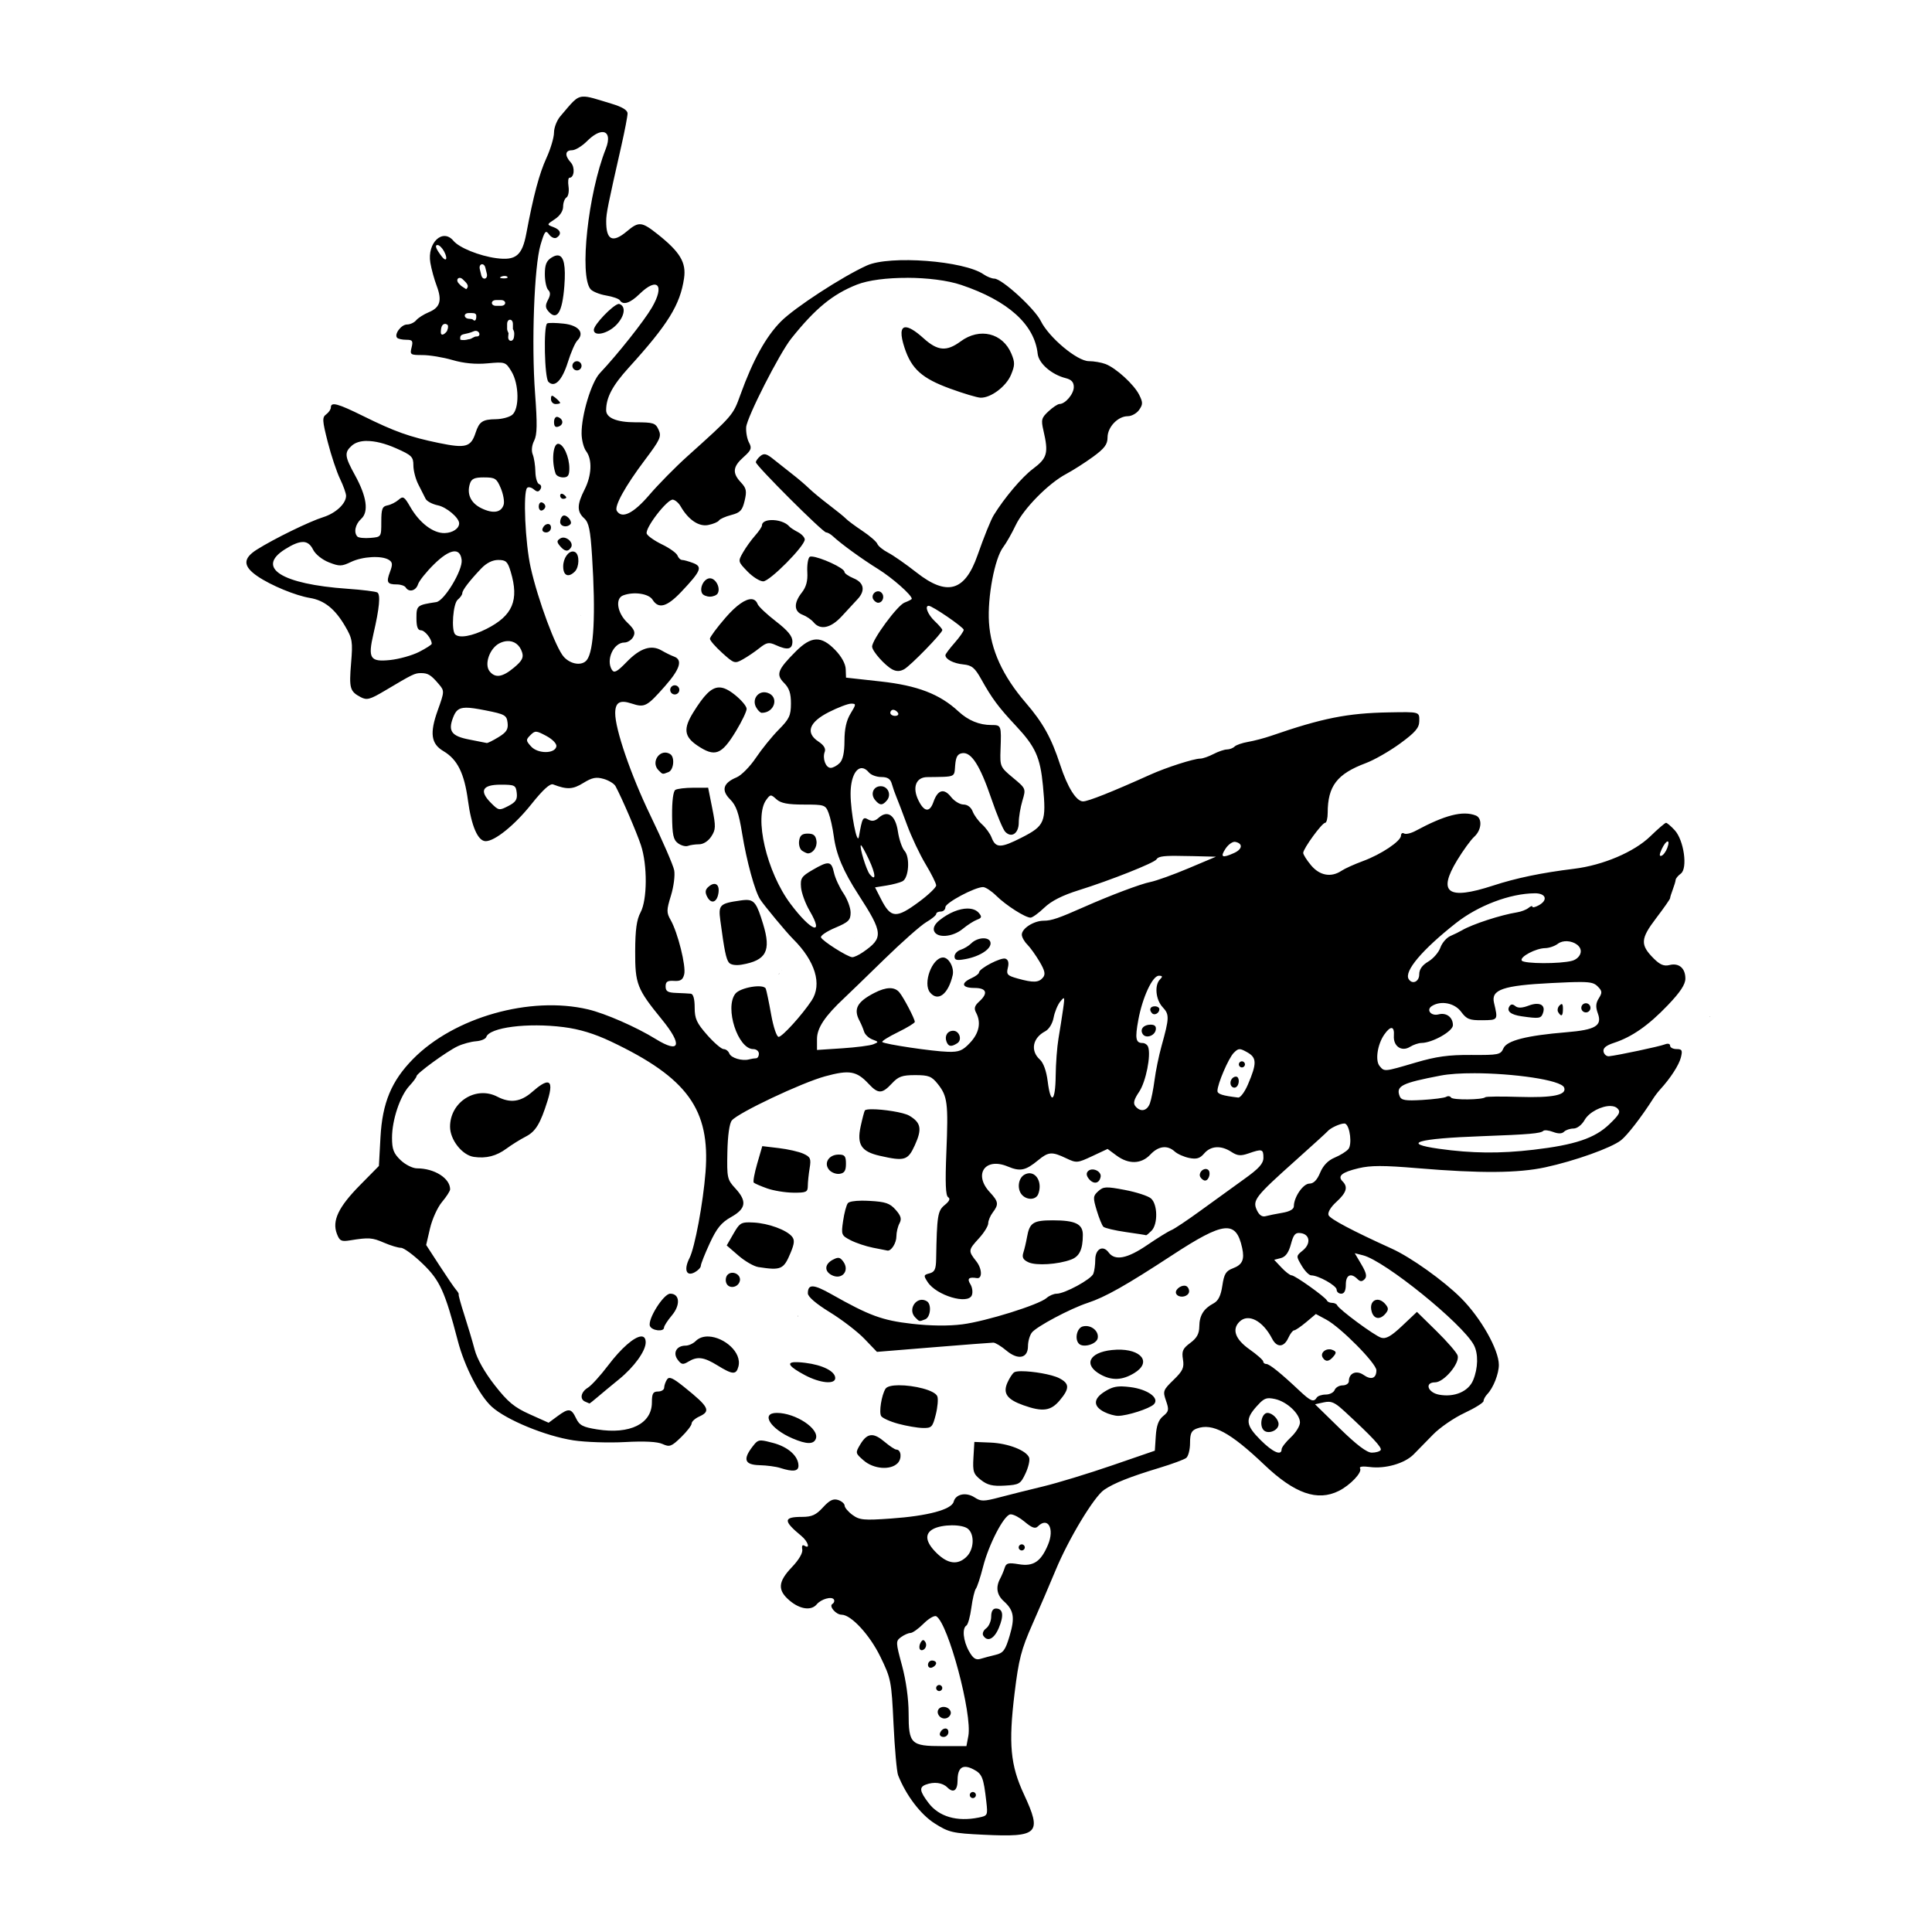 <?xml version="1.0" encoding="UTF-8" standalone="no"?>
<svg
   xmlns:dc="http://purl.org/dc/elements/1.1/"
   xmlns:cc="http://creativecommons.org/ns#"
   xmlns:rdf="http://www.w3.org/1999/02/22-rdf-syntax-ns#"
   xmlns:svg="http://www.w3.org/2000/svg"
   xmlns="http://www.w3.org/2000/svg"
   id="svgMR14"
   version="1.1"
   viewBox="0 0 100 100"
   height="100"
   width="100">
  <defs
     id="defs2" />
  <path
     d="m 30.166,5.002 c -0.371,0.022 -0.56,0.312 -1.165,1.018 -0.179,0.209 -0.326,0.588 -0.326,0.841 0,0.253 -0.175,0.844 -0.389,1.312 -0.373,0.814 -0.674,1.942 -1.044,3.914 -0.215,1.144 -0.543,1.412 -1.559,1.275 -0.872,-0.117 -1.916,-0.54 -2.211,-0.896 -0.555,-0.669 -1.37,0.099 -1.198,1.13 0.054,0.324 0.202,0.864 0.329,1.199 0.288,0.763 0.179,1.122 -0.414,1.368 -0.255,0.106 -0.547,0.292 -0.647,0.413 -0.101,0.121 -0.314,0.22 -0.475,0.22 -0.303,0 -0.683,0.517 -0.508,0.691 0.055,0.055 0.268,0.1 0.472,0.1 0.318,0 0.358,0.058 0.273,0.396 -0.094,0.375 -0.065,0.395 0.566,0.395 0.366,0 1.063,0.115 1.549,0.257 0.588,0.171 1.195,0.229 1.816,0.172 0.913,-0.083 0.939,-0.074 1.237,0.416 0.402,0.659 0.419,1.963 0.029,2.258 -0.152,0.116 -0.526,0.213 -0.831,0.217 -0.694,0.009 -0.864,0.123 -1.054,0.703 -0.243,0.741 -0.508,0.815 -1.9,0.528 -1.511,-0.311 -2.287,-0.588 -3.923,-1.397 -1.315,-0.65 -1.668,-0.744 -1.668,-0.443 0,0.099 -0.109,0.26 -0.241,0.357 -0.214,0.157 -0.205,0.316 0.081,1.436 0.177,0.693 0.464,1.552 0.637,1.909 0.173,0.357 0.313,0.752 0.311,0.876 -0.006,0.405 -0.536,0.898 -1.183,1.101 -0.723,0.227 -2.544,1.117 -3.432,1.677 -0.739,0.466 -0.727,0.868 0.041,1.389 0.691,0.47 1.958,0.993 2.703,1.116 0.743,0.123 1.297,0.566 1.816,1.452 0.384,0.655 0.407,0.802 0.314,1.927 -0.108,1.301 -0.062,1.46 0.502,1.757 0.314,0.165 0.478,0.121 1.24,-0.332 1.462,-0.87 1.552,-0.914 1.88,-0.914 0.364,1e-4 0.518,0.097 0.927,0.581 0.288,0.34 0.286,0.37 -0.065,1.35 -0.423,1.179 -0.347,1.728 0.294,2.106 0.728,0.43 1.083,1.145 1.273,2.565 0.178,1.326 0.514,2.097 0.916,2.097 0.473,0 1.5,-0.83 2.358,-1.905 0.605,-0.758 0.973,-1.094 1.133,-1.032 0.719,0.276 1.017,0.262 1.559,-0.073 0.456,-0.282 0.667,-0.324 1.056,-0.213 0.268,0.077 0.544,0.246 0.614,0.376 0.329,0.611 1.087,2.37 1.314,3.051 0.342,1.025 0.333,2.829 -0.019,3.484 -0.201,0.375 -0.273,0.898 -0.277,2.01 -0.006,1.699 0.093,1.95 1.379,3.527 1.09,1.335 0.945,1.795 -0.319,1.014 -1.005,-0.621 -2.608,-1.322 -3.502,-1.533 -2.998,-0.706 -6.927,0.408 -9.051,2.564 -1.123,1.14 -1.593,2.269 -1.691,4.059 l -0.081,1.482 -0.993,1.008 c -1.102,1.119 -1.439,1.83 -1.183,2.501 0.141,0.371 0.228,0.415 0.677,0.343 0.976,-0.158 1.15,-0.146 1.761,0.119 0.337,0.146 0.734,0.266 0.882,0.266 0.148,0 0.655,0.374 1.128,0.831 0.887,0.858 1.146,1.427 1.811,3.978 0.347,1.333 1.121,2.837 1.758,3.416 0.75,0.682 2.792,1.523 4.229,1.741 0.626,0.095 1.829,0.135 2.671,0.088 1.006,-0.055 1.672,-0.021 1.939,0.101 0.366,0.167 0.461,0.133 0.957,-0.348 0.302,-0.293 0.55,-0.615 0.55,-0.714 0,-0.1 0.178,-0.262 0.396,-0.361 0.612,-0.279 0.503,-0.495 -0.768,-1.516 -0.611,-0.492 -0.796,-0.572 -0.907,-0.395 -0.077,0.122 -0.141,0.31 -0.143,0.419 -10e-4,0.109 -0.145,0.198 -0.319,0.198 -0.257,0 -0.316,0.106 -0.316,0.562 0,1.107 -1.137,1.669 -2.832,1.399 -0.743,-0.118 -0.919,-0.211 -1.093,-0.576 -0.249,-0.523 -0.382,-0.537 -0.97,-0.102 l -0.451,0.333 -0.979,-0.439 c -0.799,-0.359 -1.132,-0.635 -1.812,-1.505 -0.518,-0.663 -0.909,-1.355 -1.035,-1.832 -0.111,-0.422 -0.351,-1.23 -0.534,-1.796 -0.183,-0.566 -0.316,-1.048 -0.295,-1.071 0.021,-0.024 -0.039,-0.13 -0.133,-0.237 -0.094,-0.107 -0.481,-0.673 -0.86,-1.258 l -0.69,-1.063 0.201,-0.864 c 0.111,-0.475 0.389,-1.089 0.62,-1.362 0.23,-0.274 0.419,-0.568 0.419,-0.654 0,-0.573 -0.811,-1.086 -1.716,-1.086 -0.222,0 -0.603,-0.191 -0.847,-0.425 -0.361,-0.346 -0.444,-0.562 -0.444,-1.159 0,-0.921 0.416,-2.165 0.898,-2.684 0.203,-0.218 0.368,-0.443 0.368,-0.498 0,-0.146 1.578,-1.295 2.137,-1.556 0.261,-0.122 0.686,-0.237 0.944,-0.256 0.258,-0.019 0.497,-0.118 0.531,-0.22 0.166,-0.497 2.138,-0.75 4.001,-0.513 0.826,0.105 1.595,0.339 2.453,0.746 3.959,1.878 5.146,3.518 4.895,6.762 -0.123,1.589 -0.555,3.907 -0.829,4.446 -0.304,0.598 -0.168,0.971 0.267,0.738 0.175,-0.094 0.319,-0.246 0.319,-0.337 0,-0.092 0.207,-0.615 0.461,-1.164 0.363,-0.785 0.599,-1.075 1.108,-1.36 0.776,-0.436 0.83,-0.821 0.211,-1.491 -0.412,-0.446 -0.434,-0.545 -0.406,-1.868 0.018,-0.864 0.106,-1.491 0.232,-1.642 0.331,-0.399 3.602,-1.946 4.821,-2.281 1.262,-0.346 1.638,-0.281 2.265,0.394 0.486,0.522 0.692,0.518 1.194,-0.023 0.338,-0.365 0.533,-0.435 1.208,-0.435 0.698,0 0.853,0.06 1.17,0.458 0.504,0.632 0.549,0.988 0.445,3.529 -0.065,1.593 -0.039,2.251 0.092,2.332 0.124,0.077 0.067,0.206 -0.177,0.404 -0.364,0.295 -0.405,0.547 -0.444,2.795 -0.009,0.529 -0.076,0.673 -0.344,0.743 -0.309,0.081 -0.316,0.113 -0.094,0.452 0.457,0.698 2.093,1.182 2.287,0.677 0.058,-0.152 0.023,-0.409 -0.079,-0.571 -0.18,-0.288 -0.08,-0.381 0.337,-0.313 0.293,0.048 0.276,-0.483 -0.029,-0.87 -0.426,-0.542 -0.422,-0.577 0.143,-1.195 0.261,-0.286 0.475,-0.633 0.475,-0.771 0,-0.138 0.105,-0.389 0.233,-0.558 0.321,-0.425 0.301,-0.564 -0.153,-1.054 -0.859,-0.926 -0.239,-1.817 0.927,-1.33 0.651,0.272 0.923,0.216 1.578,-0.324 0.533,-0.439 0.712,-0.452 1.444,-0.103 0.538,0.256 0.584,0.253 1.353,-0.107 l 0.796,-0.373 0.466,0.344 c 0.625,0.462 1.281,0.443 1.745,-0.051 0.421,-0.448 0.881,-0.507 1.264,-0.16 0.143,0.13 0.481,0.28 0.751,0.334 0.381,0.076 0.555,0.024 0.776,-0.235 0.341,-0.398 0.873,-0.428 1.405,-0.08 0.314,0.205 0.483,0.22 0.889,0.079 0.703,-0.245 0.77,-0.226 0.77,0.221 0,0.305 -0.228,0.559 -0.989,1.103 -0.544,0.389 -1.553,1.119 -2.243,1.622 -0.689,0.503 -1.378,0.963 -1.53,1.023 -0.152,0.06 -0.714,0.407 -1.248,0.771 -1.038,0.709 -1.675,0.832 -2.002,0.386 -0.292,-0.4 -0.692,-0.182 -0.692,0.378 0,0.257 -0.044,0.583 -0.099,0.724 -0.11,0.288 -1.482,1.034 -1.901,1.034 -0.148,0 -0.382,0.1 -0.519,0.222 -0.393,0.349 -3.134,1.206 -4.36,1.363 -0.719,0.092 -1.644,0.082 -2.616,-0.029 -1.536,-0.176 -2.192,-0.417 -4.158,-1.528 -0.934,-0.528 -1.223,-0.539 -1.223,-0.047 0,0.176 0.422,0.538 1.141,0.98 0.628,0.386 1.433,1.004 1.788,1.375 l 0.647,0.674 2.92,-0.238 c 1.606,-0.131 3.003,-0.238 3.105,-0.239 0.102,-5.8e-4 0.403,0.182 0.67,0.406 0.61,0.514 1.123,0.409 1.123,-0.229 0,-0.239 0.089,-0.552 0.198,-0.696 0.231,-0.307 1.991,-1.244 2.895,-1.54 0.904,-0.297 1.987,-0.908 4.357,-2.459 2.696,-1.765 3.318,-1.831 3.635,-0.388 0.133,0.605 0.013,0.872 -0.472,1.056 -0.369,0.139 -0.462,0.289 -0.553,0.9 -0.078,0.523 -0.209,0.787 -0.456,0.918 -0.514,0.274 -0.731,0.626 -0.737,1.196 -0.004,0.376 -0.126,0.599 -0.467,0.851 -0.388,0.287 -0.449,0.422 -0.379,0.851 0.07,0.432 -0.004,0.595 -0.488,1.064 -0.541,0.525 -0.561,0.582 -0.388,1.079 0.162,0.466 0.146,0.554 -0.149,0.793 -0.236,0.191 -0.346,0.488 -0.381,1.03 l -0.049,0.761 -2.216,0.762 c -1.219,0.419 -2.821,0.908 -3.56,1.086 -0.74,0.178 -1.759,0.433 -2.266,0.567 -0.822,0.217 -0.96,0.217 -1.286,0.004 -0.44,-0.288 -0.98,-0.179 -1.084,0.22 -0.107,0.408 -1.33,0.737 -3.243,0.872 -1.407,0.1 -1.63,0.079 -1.991,-0.184 -0.224,-0.163 -0.409,-0.381 -0.411,-0.484 -0.003,-0.103 -0.156,-0.234 -0.339,-0.293 -0.251,-0.08 -0.445,0.016 -0.782,0.385 -0.358,0.392 -0.575,0.491 -1.081,0.491 -0.978,0 -0.985,0.205 -0.036,0.987 0.342,0.281 0.475,0.7 0.161,0.506 -0.108,-0.067 -0.151,0.005 -0.115,0.189 0.036,0.181 -0.173,0.538 -0.538,0.921 -0.726,0.76 -0.754,1.193 -0.111,1.734 0.536,0.451 1.116,0.53 1.398,0.189 0.227,-0.273 0.777,-0.428 0.887,-0.25 0.045,0.073 0.009,0.177 -0.08,0.232 -0.189,0.117 0.189,0.555 0.479,0.555 0.491,-1e-5 1.453,1.04 2.001,2.163 0.558,1.144 0.581,1.259 0.688,3.505 0.061,1.278 0.167,2.465 0.236,2.64 0.412,1.043 1.165,2.034 1.897,2.497 0.732,0.464 0.921,0.507 2.532,0.584 2.841,0.136 3.032,-0.056 2.081,-2.1 -0.698,-1.501 -0.8,-2.603 -0.483,-5.21 0.216,-1.776 0.346,-2.276 0.925,-3.586 0.37,-0.837 0.91,-2.092 1.198,-2.789 0.677,-1.635 1.993,-3.815 2.516,-4.17 0.51,-0.346 1.336,-0.674 2.862,-1.136 0.653,-0.198 1.276,-0.428 1.385,-0.513 0.109,-0.085 0.198,-0.432 0.198,-0.773 0,-0.493 0.071,-0.645 0.349,-0.748 0.81,-0.3 1.726,0.192 3.497,1.877 1.566,1.49 2.746,1.904 3.853,1.352 0.596,-0.298 1.225,-0.963 1.101,-1.164 -0.059,-0.096 0.133,-0.124 0.501,-0.075 0.796,0.107 1.802,-0.18 2.268,-0.648 0.209,-0.209 0.663,-0.674 1.011,-1.032 0.348,-0.358 1.077,-0.86 1.622,-1.115 0.545,-0.255 0.99,-0.533 0.99,-0.619 0,-0.085 0.09,-0.249 0.2,-0.364 0.306,-0.32 0.592,-1.048 0.592,-1.507 0,-0.785 -0.933,-2.435 -1.958,-3.459 -0.898,-0.898 -2.592,-2.107 -3.58,-2.555 -2.042,-0.926 -3.202,-1.541 -3.277,-1.736 -0.054,-0.14 0.11,-0.417 0.407,-0.687 0.523,-0.478 0.611,-0.768 0.321,-1.059 -0.279,-0.279 -0.045,-0.474 0.821,-0.681 0.63,-0.151 1.293,-0.152 3.061,-0.003 3.241,0.272 5.199,0.258 6.607,-0.046 1.525,-0.329 3.415,-1.004 3.92,-1.4 0.327,-0.256 1.068,-1.215 1.671,-2.164 0.087,-0.137 0.248,-0.347 0.358,-0.467 0.531,-0.579 0.972,-1.261 1.071,-1.654 0.093,-0.371 0.06,-0.435 -0.225,-0.435 -0.183,0 -0.333,-0.079 -0.333,-0.175 0,-0.103 -0.115,-0.13 -0.277,-0.066 -0.269,0.106 -2.416,0.562 -2.882,0.612 -0.127,0.014 -0.256,-0.093 -0.286,-0.237 -0.038,-0.184 0.125,-0.321 0.548,-0.459 0.928,-0.305 1.782,-0.903 2.778,-1.945 0.647,-0.677 0.91,-1.076 0.91,-1.379 0,-0.539 -0.335,-0.823 -0.824,-0.7 -0.282,0.071 -0.49,-0.016 -0.81,-0.335 -0.712,-0.712 -0.694,-1.02 0.118,-2.088 0.399,-0.524 0.725,-0.99 0.725,-1.037 0,-0.046 0.062,-0.249 0.139,-0.45 0.077,-0.202 0.143,-0.426 0.148,-0.499 0.005,-0.073 0.124,-0.218 0.266,-0.322 0.369,-0.27 0.163,-1.734 -0.317,-2.252 -0.193,-0.209 -0.394,-0.379 -0.446,-0.379 -0.052,0 -0.418,0.314 -0.813,0.698 -0.834,0.81 -2.445,1.497 -3.946,1.681 -1.698,0.209 -2.992,0.478 -4.205,0.874 -2.332,0.761 -2.874,0.374 -1.847,-1.317 0.309,-0.509 0.708,-1.057 0.886,-1.218 0.385,-0.348 0.426,-0.962 0.074,-1.098 -0.674,-0.259 -1.587,-0.025 -3.113,0.796 -0.24,0.129 -0.507,0.19 -0.594,0.137 -0.087,-0.054 -0.159,-0.004 -0.161,0.11 -0.005,0.288 -1.029,0.973 -1.975,1.32 -0.435,0.16 -0.932,0.384 -1.103,0.499 -0.536,0.358 -1.125,0.254 -1.573,-0.278 -0.225,-0.268 -0.41,-0.559 -0.41,-0.647 0,-0.221 0.973,-1.557 1.135,-1.557 0.072,0 0.132,-0.232 0.132,-0.514 0.002,-1.392 0.483,-2.017 1.977,-2.577 0.435,-0.163 1.233,-0.62 1.774,-1.016 0.785,-0.575 0.984,-0.807 0.989,-1.155 0.007,-0.491 0.036,-0.483 -1.576,-0.454 -2.14,0.038 -3.448,0.299 -6.092,1.213 -0.348,0.12 -0.882,0.261 -1.187,0.313 -0.305,0.052 -0.622,0.161 -0.704,0.243 -0.083,0.082 -0.261,0.15 -0.396,0.151 -0.135,5.5e-4 -0.449,0.107 -0.698,0.237 -0.249,0.13 -0.557,0.236 -0.683,0.236 -0.333,0 -1.757,0.457 -2.583,0.829 -1.979,0.892 -3.222,1.386 -3.483,1.386 -0.351,0 -0.807,-0.729 -1.187,-1.899 -0.448,-1.379 -0.886,-2.168 -1.779,-3.205 -1.194,-1.387 -1.813,-2.739 -1.904,-4.161 -0.084,-1.314 0.296,-3.32 0.738,-3.898 0.154,-0.202 0.443,-0.708 0.641,-1.125 0.414,-0.87 1.696,-2.171 2.621,-2.662 0.348,-0.185 0.971,-0.583 1.385,-0.885 0.595,-0.434 0.752,-0.643 0.752,-1.003 0,-0.538 0.536,-1.1 1.049,-1.1 0.196,0 0.46,-0.147 0.586,-0.327 0.199,-0.284 0.199,-0.387 0.003,-0.78 -0.268,-0.536 -1.197,-1.385 -1.745,-1.594 -0.214,-0.081 -0.602,-0.148 -0.863,-0.148 -0.6,0 -2.061,-1.221 -2.483,-2.075 -0.32,-0.647 -2.015,-2.194 -2.406,-2.197 -0.133,-7.8e-4 -0.382,-0.1 -0.554,-0.22 -1.007,-0.704 -4.856,-0.997 -6.043,-0.46 -1.275,0.577 -3.732,2.176 -4.449,2.897 -0.775,0.779 -1.45,1.999 -2.098,3.795 -0.385,1.064 -0.375,1.054 -2.755,3.194 -0.609,0.548 -1.49,1.442 -1.957,1.987 -0.828,0.967 -1.421,1.257 -1.686,0.827 -0.144,-0.232 0.435,-1.279 1.461,-2.642 0.789,-1.048 0.861,-1.209 0.703,-1.555 -0.16,-0.351 -0.268,-0.386 -1.197,-0.386 -0.968,0 -1.518,-0.226 -1.518,-0.624 0,-0.66 0.327,-1.277 1.169,-2.204 2.034,-2.24 2.661,-3.253 2.863,-4.625 0.12,-0.816 -0.204,-1.358 -1.358,-2.276 -0.831,-0.66 -0.983,-0.676 -1.595,-0.161 -0.748,0.63 -1.083,0.466 -1.076,-0.527 0.003,-0.407 0.084,-0.811 0.784,-3.896 0.177,-0.779 0.321,-1.531 0.321,-1.672 0,-0.172 -0.274,-0.339 -0.831,-0.506 -0.789,-0.238 -1.188,-0.383 -1.476,-0.366 z m 0.982,1.836 c 0.028,-0.002 0.054,-0.003 0.078,7.8e-4 0.253,0.029 0.338,0.338 0.127,0.871 -0.913,2.31 -1.374,6.551 -0.788,7.257 0.102,0.122 0.465,0.27 0.808,0.328 0.343,0.058 0.663,0.17 0.712,0.25 0.165,0.267 0.531,0.148 1.02,-0.33 0.924,-0.903 1.32,-0.463 0.636,0.706 -0.41,0.702 -1.771,2.417 -2.694,3.396 -0.439,0.465 -0.952,2.164 -0.944,3.124 0.003,0.334 0.109,0.745 0.237,0.914 0.324,0.429 0.289,1.255 -0.084,1.987 -0.395,0.774 -0.399,1.142 -0.018,1.487 0.242,0.219 0.32,0.594 0.407,1.963 0.192,3.007 0.096,4.906 -0.272,5.372 -0.244,0.31 -0.821,0.233 -1.184,-0.158 -0.413,-0.444 -1.344,-2.949 -1.721,-4.629 -0.284,-1.264 -0.401,-3.904 -0.184,-4.123 0.063,-0.064 0.217,-0.031 0.342,0.073 0.176,0.146 0.254,0.145 0.348,-0.008 0.068,-0.11 0.039,-0.223 -0.065,-0.258 -0.102,-0.034 -0.191,-0.323 -0.197,-0.642 -0.006,-0.319 -0.068,-0.723 -0.138,-0.897 -0.077,-0.191 -0.048,-0.473 0.074,-0.712 0.156,-0.307 0.166,-0.856 0.047,-2.453 -0.192,-2.566 -0.044,-6.583 0.283,-7.682 0.215,-0.723 0.265,-0.784 0.444,-0.538 0.111,0.152 0.285,0.227 0.385,0.165 0.285,-0.176 0.215,-0.409 -0.166,-0.549 -0.347,-0.128 -0.346,-0.13 0.079,-0.409 0.261,-0.171 0.427,-0.423 0.427,-0.648 0,-0.202 0.078,-0.416 0.173,-0.475 0.095,-0.059 0.144,-0.313 0.107,-0.564 -0.037,-0.251 -0.016,-0.456 0.047,-0.456 0.25,0 0.299,-0.537 0.073,-0.787 -0.33,-0.364 -0.303,-0.637 0.063,-0.637 0.167,0 0.518,-0.213 0.779,-0.475 0.297,-0.297 0.563,-0.446 0.756,-0.464 z m -8.501,5.844 c 0.089,0 0.242,0.149 0.339,0.33 0.202,0.377 0.116,0.57 -0.118,0.267 -0.305,-0.394 -0.38,-0.597 -0.221,-0.597 z m 6.24,0.54 c -0.02,-0.002 -0.041,-0.002 -0.063,3.9e-4 -0.081,0.008 -0.173,0.046 -0.279,0.112 -0.262,0.164 -0.344,0.369 -0.344,0.857 0,0.353 0.078,0.72 0.173,0.815 0.125,0.125 0.122,0.268 -0.011,0.517 -0.14,0.262 -0.139,0.397 0.005,0.571 0.45,0.542 0.736,0.103 0.843,-1.294 0.079,-1.036 -0.022,-1.548 -0.323,-1.578 z m -3.959,0.458 c 0.073,-0.017 0.162,0.038 0.196,0.182 0.043,0.183 0.019,0.083 0.073,0.299 0.072,0.287 -0.215,0.369 -0.287,0.082 -0.057,-0.227 -0.032,-0.122 -0.076,-0.313 -0.034,-0.144 0.022,-0.233 0.094,-0.25 z m 1.203,0.603 c 0.055,0.002 0.102,0.017 0.129,0.043 0.053,0.053 -0.041,0.09 -0.208,0.083 -0.184,-0.008 -0.222,-0.045 -0.096,-0.095 0.057,-0.023 0.12,-0.033 0.175,-0.031 z m 20.826,0.096 c 1.023,0.003 2.076,0.127 2.799,0.37 2.425,0.817 3.791,2.048 3.954,3.563 0.054,0.499 0.721,1.078 1.454,1.262 0.294,0.074 0.416,0.208 0.416,0.459 0,0.357 -0.44,0.878 -0.741,0.878 -0.089,0 -0.345,0.17 -0.568,0.377 -0.364,0.337 -0.392,0.44 -0.264,0.989 0.273,1.178 0.204,1.432 -0.543,1.992 -0.57,0.427 -1.474,1.495 -2.029,2.396 -0.149,0.242 -0.502,1.114 -0.84,2.079 -0.655,1.869 -1.577,2.129 -3.157,0.887 -0.542,-0.426 -1.201,-0.886 -1.466,-1.023 -0.264,-0.137 -0.517,-0.342 -0.561,-0.457 -0.044,-0.115 -0.391,-0.417 -0.771,-0.67 -0.38,-0.254 -0.762,-0.537 -0.849,-0.63 -0.087,-0.093 -0.479,-0.411 -0.87,-0.708 -0.392,-0.297 -0.864,-0.687 -1.05,-0.868 -0.186,-0.181 -0.568,-0.507 -0.849,-0.724 -0.281,-0.218 -0.718,-0.563 -0.971,-0.768 -0.373,-0.303 -0.503,-0.337 -0.694,-0.179 -0.129,0.107 -0.234,0.252 -0.234,0.322 0,0.173 3.465,3.632 3.638,3.632 0.075,0 0.233,0.089 0.35,0.198 0.436,0.405 1.498,1.175 2.342,1.699 0.733,0.455 1.741,1.345 1.741,1.538 0,0.03 -0.169,0.119 -0.375,0.197 -0.37,0.141 -1.688,1.933 -1.678,2.281 0.007,0.236 0.658,0.97 1.044,1.177 0.211,0.113 0.4,0.11 0.616,-0.01 0.329,-0.182 1.974,-1.871 1.974,-2.028 0,-0.05 -0.178,-0.258 -0.396,-0.463 -0.355,-0.334 -0.534,-0.791 -0.309,-0.791 0.189,0 1.812,1.113 1.812,1.243 0,0.076 -0.213,0.38 -0.472,0.675 -0.26,0.295 -0.474,0.58 -0.475,0.635 -0.005,0.211 0.418,0.431 0.925,0.481 0.442,0.044 0.597,0.172 0.928,0.765 0.558,1 0.896,1.454 1.792,2.41 1.015,1.083 1.262,1.63 1.403,3.103 0.179,1.876 0.1,2.072 -1.092,2.68 -1.095,0.559 -1.355,0.559 -1.568,0 -0.076,-0.198 -0.296,-0.503 -0.49,-0.677 -0.194,-0.174 -0.414,-0.477 -0.489,-0.673 -0.082,-0.215 -0.27,-0.356 -0.473,-0.356 -0.185,0 -0.475,-0.175 -0.643,-0.389 -0.37,-0.471 -0.69,-0.381 -0.913,0.257 -0.195,0.558 -0.481,0.525 -0.78,-0.09 -0.324,-0.664 -0.126,-1.189 0.451,-1.197 1.515,-0.021 1.401,0.027 1.453,-0.607 0.037,-0.449 0.124,-0.597 0.37,-0.632 0.469,-0.067 0.917,0.635 1.504,2.356 0.279,0.819 0.6,1.587 0.713,1.708 0.326,0.347 0.705,0.093 0.705,-0.473 0,-0.276 0.085,-0.783 0.188,-1.129 0.188,-0.628 0.188,-0.628 -0.488,-1.19 -0.66,-0.548 -0.675,-0.583 -0.644,-1.448 0.046,-1.269 0.042,-1.281 -0.47,-1.281 -0.632,0 -1.203,-0.236 -1.71,-0.706 -0.964,-0.894 -2.115,-1.338 -4.017,-1.548 l -1.8,-0.199 -0.016,-0.443 c -0.01,-0.273 -0.219,-0.653 -0.545,-0.989 -0.724,-0.747 -1.235,-0.728 -2.038,0.075 -0.945,0.945 -1.04,1.199 -0.609,1.63 0.269,0.269 0.359,0.54 0.357,1.072 -0.002,0.617 -0.086,0.797 -0.633,1.348 -0.347,0.35 -0.879,1.007 -1.183,1.46 -0.304,0.453 -0.752,0.907 -0.995,1.008 -0.699,0.29 -0.811,0.666 -0.338,1.14 0.315,0.315 0.449,0.695 0.622,1.762 0.233,1.439 0.662,3.006 0.939,3.425 0.218,0.331 1.362,1.707 1.686,2.028 1.162,1.151 1.529,2.359 0.971,3.2 -0.499,0.753 -1.521,1.878 -1.706,1.878 -0.101,0 -0.272,-0.51 -0.386,-1.147 -0.112,-0.631 -0.238,-1.236 -0.279,-1.345 -0.103,-0.271 -1.326,-0.068 -1.579,0.263 -0.558,0.727 0.135,2.862 0.929,2.862 0.161,0 0.292,0.107 0.292,0.237 0,0.131 -0.065,0.238 -0.145,0.238 -0.08,0 -0.24,0.025 -0.356,0.057 -0.365,0.099 -0.939,-0.072 -1.029,-0.306 -0.048,-0.124 -0.179,-0.225 -0.293,-0.225 -0.114,0 -0.498,-0.33 -0.854,-0.734 -0.545,-0.619 -0.646,-0.842 -0.646,-1.424 0,-0.436 -0.073,-0.697 -0.198,-0.71 -0.109,-0.011 -0.447,-0.029 -0.752,-0.04 -0.442,-0.015 -0.554,-0.083 -0.554,-0.336 0,-0.247 0.096,-0.31 0.435,-0.287 0.336,0.023 0.455,-0.054 0.527,-0.339 0.104,-0.416 -0.329,-2.158 -0.7,-2.81 -0.221,-0.388 -0.219,-0.509 0.014,-1.266 0.142,-0.46 0.218,-1.05 0.168,-1.311 -0.05,-0.261 -0.606,-1.543 -1.237,-2.848 -1.008,-2.088 -1.824,-4.465 -1.816,-5.292 0.005,-0.553 0.242,-0.691 0.844,-0.492 0.682,0.225 0.793,0.167 1.74,-0.907 0.776,-0.881 0.919,-1.355 0.46,-1.522 -0.152,-0.055 -0.439,-0.196 -0.637,-0.312 -0.538,-0.316 -1.115,-0.129 -1.81,0.587 -0.5,0.515 -0.65,0.596 -0.767,0.413 -0.326,-0.515 0.085,-1.415 0.645,-1.415 0.166,0 0.373,-0.132 0.459,-0.294 0.125,-0.234 0.063,-0.384 -0.311,-0.742 -0.518,-0.496 -0.634,-1.241 -0.217,-1.401 0.549,-0.211 1.328,-0.098 1.527,0.221 0.311,0.498 0.746,0.376 1.498,-0.42 1.015,-1.074 1.101,-1.289 0.598,-1.48 -0.227,-0.086 -0.481,-0.157 -0.565,-0.157 -0.084,0 -0.193,-0.103 -0.241,-0.23 -0.049,-0.127 -0.408,-0.385 -0.799,-0.574 -0.391,-0.189 -0.748,-0.44 -0.792,-0.557 -0.107,-0.278 1.07,-1.806 1.356,-1.76 0.121,0.019 0.299,0.173 0.396,0.342 0.4,0.698 0.943,1.067 1.43,0.97 0.258,-0.052 0.509,-0.157 0.557,-0.235 0.048,-0.078 0.334,-0.205 0.637,-0.284 0.463,-0.12 0.572,-0.236 0.691,-0.737 0.119,-0.504 0.09,-0.648 -0.194,-0.951 -0.454,-0.484 -0.421,-0.811 0.134,-1.305 0.404,-0.36 0.444,-0.464 0.288,-0.753 -0.1,-0.184 -0.166,-0.544 -0.148,-0.8 0.037,-0.51 1.729,-3.834 2.339,-4.595 1.243,-1.552 2.128,-2.279 3.382,-2.779 0.6,-0.239 1.592,-0.357 2.614,-0.354 z m -23.141,0.005 c 0.046,0.006 0.098,0.033 0.149,0.086 0.118,0.122 0.38,0.311 0.164,0.498 l -0.256,-0.168 c -0.038,-0.041 -0.08,-0.08 -0.119,-0.119 -0.157,-0.157 -0.075,-0.316 0.062,-0.297 z m 1.865,1.147 h 0.246 c 0.296,0 0.296,0.299 0,0.299 h -0.246 c -0.296,0 -0.296,-0.299 0,-0.299 z m 6.326,0.203 c -0.297,0.066 -1.269,1.069 -1.271,1.339 -0.003,0.365 0.726,0.202 1.17,-0.261 0.433,-0.452 0.504,-0.96 0.151,-1.078 -0.013,-0.004 -0.03,-0.004 -0.05,0 z m -7.594,0.469 c 0.034,9.7e-4 0.068,0.004 0.102,0.008 0.018,0.002 0.039,-5.9e-4 0.054,0.01 0.035,0.024 0.049,0.036 0.066,0.049 0.037,0.038 0.035,0.468 -0.162,0.27 -0.041,-0.029 -0.054,-0.019 -0.081,-0.029 -0.039,-0.002 -0.057,-0.01 -0.095,-0.01 -0.296,-0.003 -0.332,-0.294 -0.037,-0.297 0.051,-3.9e-4 0.102,-0.002 0.153,-0.001 z m 1.986,0.346 c 0.075,0 0.149,0.074 0.149,0.222 v 0.217 c 0,0.017 -0.003,0.035 0,0.052 3.9e-4,0.003 0.007,0.002 0.008,0.005 0.011,0.017 0.017,0.037 0.027,0.055 0.051,0.107 0.036,0.227 0.021,0.34 -0.038,0.293 -0.338,0.252 -0.296,-0.04 0.006,-0.044 0.005,-0.089 0.012,-0.132 3.9e-4,-0.003 0.006,-0.003 0.006,-0.006 -5.8e-4,-0.008 -0.005,-0.016 -0.008,-0.024 -0.033,-0.066 -0.058,-0.123 -0.069,-0.198 -0.003,-0.017 0,-0.035 0,-0.052 v -0.217 c 0,-0.148 0.075,-0.222 0.149,-0.222 z m 2.224,0.166 c -0.155,-0.002 -0.268,0.007 -0.301,0.027 -0.196,0.121 -0.139,2.82 0.064,3.022 0.323,0.323 0.707,-0.066 1.007,-1.02 0.158,-0.504 0.376,-1.004 0.484,-1.112 0.398,-0.398 0.085,-0.792 -0.698,-0.88 -0.203,-0.023 -0.401,-0.035 -0.556,-0.037 z m -5.568,0.049 c 0.043,0.002 0.078,0.036 0.117,0.055 0.015,0.05 0.05,0.1 -0.035,0.316 -0.118,0.173 -0.342,0.304 -0.32,0.01 0.01,-0.14 0.035,-0.39 0.239,-0.381 z m 23.801,0.176 c -0.241,0.021 -0.262,0.381 -0.036,1.065 0.359,1.092 0.904,1.58 2.36,2.111 0.692,0.253 1.4,0.464 1.574,0.469 0.53,0.016 1.323,-0.58 1.575,-1.183 0.205,-0.492 0.208,-0.643 0.021,-1.092 -0.449,-1.076 -1.641,-1.367 -2.625,-0.641 -0.729,0.538 -1.191,0.5 -1.92,-0.158 -0.441,-0.399 -0.762,-0.586 -0.949,-0.57 z m -22.226,0.186 c 0.208,0.007 0.279,0.303 0.021,0.291 -0.103,-0.005 -0.238,0.119 -0.343,0.137 -0.024,-3.9e-4 -0.047,0.007 -0.07,0.011 -0.132,0.038 -0.275,0.054 -0.41,0.019 -0.027,-0.177 0.007,-0.254 0.216,-0.295 0.317,-0.062 0.401,-0.115 0.488,-0.146 0.035,-0.013 0.067,-0.018 0.097,-0.017 z m 5.234,1.571 c -0.131,0 -0.237,0.107 -0.237,0.238 0,0.131 0.107,0.237 0.237,0.237 0.131,0 0.237,-0.107 0.237,-0.237 0,-0.131 -0.107,-0.238 -0.237,-0.238 z m -1.299,1.79 c -0.035,0.009 -0.046,0.064 -0.046,0.169 0,0.141 0.107,0.257 0.238,0.257 0.131,0 0.237,-0.027 0.237,-0.06 0,-0.033 -0.107,-0.148 -0.237,-0.257 -0.097,-0.081 -0.157,-0.118 -0.192,-0.11 z m 0.262,1.089 c -0.086,0.002 -0.15,0.11 -0.15,0.268 0,0.228 0.073,0.297 0.244,0.231 0.27,-0.104 0.237,-0.395 -0.056,-0.493 -0.013,-0.004 -0.026,-0.006 -0.038,-0.006 z m -9.847,1.249 c 0.422,-0.004 0.948,0.124 1.527,0.381 0.806,0.356 0.89,0.44 0.89,0.885 0,0.271 0.117,0.717 0.26,0.991 0.143,0.275 0.31,0.604 0.371,0.733 0.061,0.129 0.349,0.283 0.639,0.342 0.441,0.09 1.094,0.641 1.098,0.927 0.004,0.27 -0.33,0.496 -0.747,0.508 -0.593,0.017 -1.303,-0.522 -1.779,-1.349 -0.312,-0.542 -0.374,-0.58 -0.609,-0.373 -0.144,0.127 -0.404,0.258 -0.578,0.29 -0.266,0.05 -0.316,0.184 -0.316,0.847 0,0.788 -3.9e-4,0.788 -0.56,0.835 -0.308,0.026 -0.61,-0.004 -0.673,-0.066 -0.207,-0.207 -0.116,-0.641 0.192,-0.92 0.401,-0.363 0.289,-1.153 -0.323,-2.264 -0.534,-0.97 -0.556,-1.169 -0.167,-1.521 0.18,-0.163 0.446,-0.246 0.775,-0.249 z m 9.909,0.145 c -0.269,0 -0.348,0.921 -0.132,1.543 0.038,0.109 0.213,0.198 0.39,0.198 0.251,0 0.322,-0.103 0.322,-0.467 0,-0.6 -0.307,-1.273 -0.579,-1.273 z m -3.833,1.741 c 0.573,0 0.652,0.051 0.867,0.565 0.13,0.311 0.195,0.695 0.145,0.853 -0.129,0.406 -0.55,0.471 -1.151,0.178 -0.548,-0.267 -0.766,-0.731 -0.595,-1.269 0.082,-0.259 0.235,-0.328 0.734,-0.328 z m 4.035,0.846 c -0.057,-0.01 -0.097,0.025 -0.097,0.094 0,0.092 0.071,0.168 0.158,0.168 0.087,0 0.158,-0.032 0.158,-0.07 0,-0.038 -0.071,-0.114 -0.158,-0.167 -0.022,-0.013 -0.042,-0.021 -0.061,-0.025 z m -1.069,0.444 c -0.077,-0.001 -0.136,0.086 -0.136,0.213 0,0.145 0.076,0.238 0.17,0.207 0.094,-0.031 0.17,-0.125 0.17,-0.207 0,-0.083 -0.076,-0.176 -0.17,-0.207 -0.012,-0.004 -0.023,-0.006 -0.034,-0.006 z m 1.185,0.681 c -0.026,-10e-4 -0.051,0.004 -0.073,0.018 -0.077,0.048 -0.14,0.189 -0.14,0.315 0,0.233 0.338,0.312 0.526,0.124 0.125,-0.125 -0.131,-0.45 -0.313,-0.457 z m 10.698,0.238 c -0.261,0.011 -0.467,0.102 -0.467,0.279 0,0.069 -0.16,0.306 -0.356,0.526 -0.196,0.22 -0.477,0.611 -0.624,0.869 -0.265,0.463 -0.263,0.474 0.229,0.983 0.273,0.283 0.641,0.514 0.817,0.514 0.339,0 2.15,-1.825 2.15,-2.167 0,-0.107 -0.16,-0.28 -0.356,-0.383 -0.196,-0.103 -0.392,-0.23 -0.435,-0.283 -0.196,-0.236 -0.622,-0.353 -0.957,-0.338 z m -11.569,0.205 c -0.097,0.014 -0.207,0.1 -0.256,0.246 -0.034,0.103 0.05,0.188 0.188,0.188 0.138,0 0.251,-0.113 0.251,-0.251 0,-0.14 -0.085,-0.198 -0.183,-0.184 z m 0.833,0.702 c -0.058,-0.002 -0.115,0.011 -0.166,0.042 -0.188,0.116 -0.192,0.183 -0.02,0.39 0.243,0.293 0.424,0.317 0.573,0.076 0.131,-0.213 -0.136,-0.499 -0.387,-0.508 z m -13.487,0.226 c 0.231,0.003 0.394,0.135 0.524,0.397 0.118,0.238 0.467,0.519 0.814,0.656 0.549,0.216 0.66,0.214 1.152,-0.021 0.599,-0.286 1.588,-0.339 1.957,-0.106 0.191,0.121 0.202,0.237 0.057,0.622 -0.204,0.541 -0.145,0.649 0.358,0.649 0.198,0 0.404,0.071 0.457,0.158 0.166,0.268 0.527,0.175 0.635,-0.163 0.056,-0.177 0.428,-0.643 0.827,-1.036 0.819,-0.807 1.356,-0.891 1.432,-0.225 0.06,0.527 -0.897,2.117 -1.312,2.18 -0.999,0.151 -1.028,0.174 -1.028,0.83 0,0.448 0.067,0.63 0.232,0.63 0.201,0 0.559,0.447 0.559,0.698 0,0.048 -0.294,0.236 -0.653,0.42 -0.359,0.183 -1.034,0.372 -1.5,0.421 -1.041,0.107 -1.16,-0.081 -0.861,-1.367 0.306,-1.316 0.372,-2.022 0.199,-2.129 -0.085,-0.052 -0.785,-0.139 -1.557,-0.193 -3.396,-0.237 -4.739,-1.087 -3.227,-2.041 0.404,-0.255 0.704,-0.381 0.935,-0.378 z m 13.99,0.494 c -0.25,-0.026 -0.521,0.346 -0.521,0.772 0,0.479 0.269,0.598 0.602,0.265 0.234,-0.234 0.249,-0.862 0.025,-1.001 -0.034,-0.021 -0.069,-0.033 -0.105,-0.036 z m 12.354,0.259 c -0.061,-0.004 -0.104,0.003 -0.125,0.024 -0.084,0.084 -0.135,0.44 -0.114,0.792 0.026,0.447 -0.059,0.763 -0.286,1.051 -0.425,0.54 -0.41,0.976 0.039,1.147 0.199,0.076 0.458,0.252 0.573,0.392 0.349,0.42 0.895,0.3 1.465,-0.323 0.29,-0.317 0.651,-0.709 0.804,-0.87 0.42,-0.445 0.344,-0.86 -0.198,-1.085 -0.261,-0.108 -0.475,-0.257 -0.475,-0.33 0,-0.206 -1.258,-0.77 -1.684,-0.797 z m -16.236,0.178 c 0.399,0 0.487,0.083 0.645,0.612 0.441,1.472 0.105,2.267 -1.251,2.954 -0.752,0.381 -1.413,0.497 -1.625,0.285 -0.211,-0.211 -0.109,-1.594 0.132,-1.794 0.131,-0.108 0.237,-0.258 0.237,-0.334 0,-0.158 0.368,-0.639 0.977,-1.279 0.275,-0.289 0.585,-0.444 0.885,-0.444 z m 10.956,0.949 c -0.309,0 -0.567,0.514 -0.397,0.79 0.054,0.088 0.233,0.16 0.397,0.16 0.164,0 0.342,-0.072 0.397,-0.16 0.17,-0.275 -0.088,-0.79 -0.397,-0.79 z m 8.699,0.671 c -0.188,0.005 -0.363,0.225 -0.241,0.423 0.059,0.095 0.169,0.172 0.246,0.172 0.244,0 0.359,-0.338 0.176,-0.52 -0.055,-0.055 -0.118,-0.076 -0.181,-0.074 z m -6.537,0.41 c -0.311,-0.023 -0.793,0.309 -1.356,0.959 -0.444,0.512 -0.807,1.003 -0.807,1.089 0,0.087 0.286,0.416 0.636,0.732 0.614,0.555 0.652,0.567 1.068,0.334 0.238,-0.132 0.626,-0.395 0.862,-0.584 0.368,-0.293 0.49,-0.316 0.838,-0.157 0.623,0.284 0.867,0.23 0.867,-0.191 0,-0.269 -0.245,-0.566 -0.857,-1.037 -0.471,-0.364 -0.896,-0.764 -0.944,-0.89 -0.062,-0.161 -0.168,-0.245 -0.309,-0.256 z m -8.837,0.818 c -0.012,0.011 -0.01,0.018 -0.005,0.024 0.001,-0.005 0.002,-0.01 0.003,-0.016 0.002,-0.011 0.004,-0.014 0.001,-0.009 z m -0.012,0.035 c 9.8e-4,0.004 0.002,0.007 0.003,0.01 3.9e-4,0.002 3.9e-4,0.004 7.8e-4,0.006 5.8e-4,-0.005 -1.4e-4,-0.001 0.002,-0.013 -0.002,-10e-4 -0.003,-10e-4 -0.005,-0.003 z m -3.816,1.317 c 0.358,-0.025 0.656,0.184 0.781,0.579 0.087,0.275 -0.002,0.443 -0.419,0.792 -0.595,0.497 -0.962,0.555 -1.256,0.201 -0.303,-0.365 -0.002,-1.217 0.519,-1.468 0.128,-0.062 0.254,-0.096 0.374,-0.104 z m 8.683,2.287 c -0.131,0 -0.237,0.107 -0.237,0.237 0,0.131 0.107,0.237 0.237,0.237 0.131,0 0.237,-0.107 0.237,-0.237 0,-0.131 -0.107,-0.237 -0.237,-0.237 z m 2.283,0.112 c -0.407,0.012 -0.777,0.41 -1.321,1.284 -0.53,0.85 -0.48,1.26 0.21,1.724 0.908,0.61 1.247,0.484 1.993,-0.744 0.305,-0.503 0.555,-1.023 0.555,-1.157 0,-0.134 -0.278,-0.463 -0.617,-0.732 -0.317,-0.251 -0.575,-0.382 -0.819,-0.375 z m 2.351,0.248 c -0.372,-0.003 -0.628,0.396 -0.428,0.77 0.087,0.162 0.22,0.295 0.297,0.295 0.673,0 0.913,-0.842 0.296,-1.037 -0.057,-0.018 -0.112,-0.027 -0.165,-0.027 z m 4.492,0.59 c 0.27,0 0.268,0.028 -0.028,0.514 -0.215,0.353 -0.314,0.796 -0.314,1.413 -3.9e-4,0.605 -0.082,0.98 -0.249,1.148 -0.137,0.137 -0.346,0.249 -0.464,0.249 -0.259,0 -0.439,-0.492 -0.307,-0.837 0.061,-0.16 -0.053,-0.344 -0.321,-0.521 -0.692,-0.454 -0.498,-1.006 0.538,-1.531 0.473,-0.239 0.988,-0.435 1.145,-0.435 z m -19.938,0.209 c 0.234,-0.003 0.558,0.048 1.027,0.141 0.994,0.197 1.086,0.249 1.132,0.641 0.04,0.339 -0.057,0.492 -0.475,0.746 -0.288,0.176 -0.56,0.311 -0.604,0.3 -0.043,-0.011 -0.451,-0.092 -0.906,-0.179 -0.913,-0.176 -1.105,-0.433 -0.841,-1.127 0.137,-0.36 0.276,-0.515 0.667,-0.52 z m 22.118,0.108 c 0.082,0 0.193,0.071 0.247,0.158 0.054,0.087 -0.013,0.158 -0.149,0.158 -0.136,0 -0.247,-0.071 -0.247,-0.158 0,-0.087 0.067,-0.158 0.149,-0.158 z m -18.471,1.137 c 0.11,0.006 0.256,0.077 0.518,0.218 0.326,0.176 0.545,0.405 0.519,0.543 -0.073,0.386 -0.958,0.388 -1.306,0.004 -0.277,-0.306 -0.279,-0.348 -0.037,-0.59 0.121,-0.121 0.196,-0.181 0.306,-0.175 z m 6.644,1.079 c -0.391,0.022 -0.668,0.566 -0.317,0.917 0.222,0.222 0.191,0.216 0.51,0.093 0.277,-0.106 0.342,-0.778 0.09,-0.933 -0.096,-0.059 -0.193,-0.082 -0.283,-0.077 z m 10.224,0.806 c 0.111,0.009 0.229,0.081 0.346,0.222 0.108,0.131 0.397,0.237 0.642,0.237 0.326,0 0.471,0.095 0.544,0.356 0.055,0.196 0.161,0.498 0.235,0.672 0.075,0.174 0.322,0.824 0.55,1.444 0.228,0.62 0.661,1.537 0.962,2.037 0.301,0.5 0.548,0.995 0.548,1.101 0,0.105 -0.4,0.489 -0.89,0.851 -1.179,0.873 -1.456,0.854 -1.962,-0.139 l -0.312,-0.611 0.593,-0.095 c 0.326,-0.052 0.7,-0.152 0.83,-0.221 0.327,-0.174 0.398,-1.245 0.104,-1.573 -0.129,-0.144 -0.283,-0.597 -0.344,-1.008 -0.124,-0.837 -0.531,-1.125 -0.997,-0.703 -0.189,0.171 -0.345,0.196 -0.538,0.088 -0.279,-0.156 -0.309,-0.101 -0.483,0.887 -0.088,0.5 -0.431,-1.261 -0.431,-2.212 0,-0.836 0.27,-1.361 0.603,-1.333 z m -18.72,0.855 c 0.739,0 0.792,0.027 0.838,0.426 0.039,0.34 -0.049,0.477 -0.437,0.678 -0.469,0.243 -0.501,0.237 -0.891,-0.153 -0.627,-0.627 -0.46,-0.951 0.49,-0.951 z m 19.678,0.079 c -0.384,0 -0.55,0.404 -0.293,0.714 0.242,0.292 0.383,0.296 0.614,0.018 0.245,-0.295 0.053,-0.732 -0.322,-0.732 z m -9.691,0.079 c -0.418,0 -0.84,0.05 -0.939,0.111 -0.111,0.068 -0.176,0.577 -0.17,1.329 0.009,1.002 0.064,1.256 0.308,1.435 0.164,0.12 0.395,0.181 0.513,0.135 0.118,-0.045 0.379,-0.083 0.58,-0.083 0.216,0 0.472,-0.164 0.627,-0.402 0.235,-0.359 0.241,-0.513 0.051,-1.464 l -0.212,-1.062 z m 3.999,0.404 c 0.069,-0.004 0.148,0.061 0.292,0.192 0.228,0.206 0.582,0.275 1.419,0.275 1.071,0 1.122,0.017 1.282,0.435 0.091,0.239 0.212,0.78 0.268,1.202 0.127,0.952 0.491,1.814 1.282,3.035 1.28,1.979 1.299,2.231 0.225,2.971 -0.215,0.148 -0.465,0.264 -0.554,0.257 -0.255,-0.019 -1.556,-0.847 -1.616,-1.027 -0.03,-0.089 0.303,-0.313 0.74,-0.497 0.689,-0.291 0.794,-0.395 0.794,-0.787 0,-0.248 -0.169,-0.7 -0.375,-1.003 -0.206,-0.303 -0.425,-0.783 -0.487,-1.065 -0.133,-0.606 -0.273,-0.623 -1.116,-0.132 -0.562,0.327 -0.628,0.427 -0.588,0.898 0.025,0.292 0.225,0.838 0.446,1.214 0.774,1.321 0.085,1.071 -0.988,-0.358 -1.238,-1.649 -1.904,-4.504 -1.258,-5.387 0.106,-0.145 0.166,-0.218 0.235,-0.222 z m 1.916,1.97 c -0.297,0 -0.409,0.094 -0.449,0.378 -0.029,0.208 0.042,0.438 0.159,0.512 0.116,0.074 0.247,0.134 0.29,0.134 0.27,0 0.495,-0.323 0.449,-0.646 -0.04,-0.283 -0.152,-0.378 -0.449,-0.378 z m 44.497,0.406 c 0.065,-0.013 0.079,0.095 -0.01,0.337 -0.071,0.191 -0.206,0.374 -0.301,0.405 -0.118,0.039 -0.114,-0.069 0.015,-0.346 0.115,-0.247 0.231,-0.383 0.296,-0.396 z m -22.426,0.021 c 0.019,-0.002 0.037,-0.002 0.054,10e-4 0.405,0.079 0.377,0.377 -0.053,0.573 -0.621,0.283 -0.742,0.225 -0.452,-0.217 0.127,-0.194 0.317,-0.341 0.451,-0.357 z m -19.324,0.176 c 0.026,-0.026 0.215,0.308 0.418,0.742 0.357,0.762 0.378,1.172 0.039,0.756 -0.173,-0.212 -0.54,-1.415 -0.457,-1.498 z m 16.289,0.549 c 0.238,-2.2e-4 0.534,0.005 0.903,0.014 l 1.187,0.03 -1.424,0.601 c -0.783,0.331 -1.673,0.65 -1.978,0.71 -0.493,0.097 -2.074,0.693 -3.403,1.282 -1.34,0.594 -1.709,0.72 -2.106,0.72 -0.512,0 -1.137,0.397 -1.137,0.721 0,0.126 0.125,0.353 0.278,0.506 0.153,0.153 0.44,0.553 0.638,0.888 0.279,0.473 0.319,0.659 0.177,0.829 -0.219,0.263 -0.497,0.274 -1.305,0.049 -0.539,-0.15 -0.597,-0.212 -0.511,-0.556 0.064,-0.256 0.023,-0.416 -0.121,-0.471 -0.227,-0.087 -1.372,0.509 -1.372,0.714 0,0.065 -0.178,0.198 -0.396,0.297 -0.566,0.258 -0.488,0.503 0.159,0.503 0.634,0 0.726,0.27 0.242,0.708 -0.235,0.213 -0.274,0.352 -0.158,0.568 0.271,0.507 0.164,1.053 -0.306,1.556 -0.386,0.413 -0.569,0.489 -1.147,0.473 -0.79,-0.021 -3.288,-0.393 -3.401,-0.506 -0.042,-0.042 0.32,-0.27 0.804,-0.506 0.484,-0.237 0.88,-0.478 0.88,-0.537 0,-0.157 -0.576,-1.259 -0.797,-1.525 -0.249,-0.301 -0.683,-0.291 -1.3,0.028 -0.894,0.462 -1.09,0.833 -0.763,1.445 0.081,0.151 0.186,0.401 0.234,0.556 0.048,0.154 0.243,0.338 0.433,0.408 0.328,0.121 0.33,0.134 0.043,0.249 -0.166,0.067 -0.89,0.16 -1.608,0.207 l -1.305,0.086 v -0.57 c 0,-0.57 0.413,-1.187 1.424,-2.131 0.218,-0.203 1.143,-1.099 2.057,-1.992 0.914,-0.892 1.893,-1.758 2.176,-1.923 0.283,-0.165 0.514,-0.357 0.514,-0.425 0,-0.068 0.107,-0.124 0.238,-0.124 0.131,0 0.237,-0.102 0.237,-0.226 0,-0.227 1.524,-1.04 1.949,-1.04 0.126,0 0.433,0.202 0.683,0.448 0.502,0.496 1.501,1.134 1.775,1.134 0.097,0 0.417,-0.232 0.711,-0.514 0.363,-0.349 0.936,-0.64 1.783,-0.905 1.63,-0.509 3.91,-1.414 4.022,-1.595 0.084,-0.135 0.277,-0.185 0.991,-0.185 z m -23.88,1.452 c -0.096,0.003 -0.214,0.064 -0.339,0.189 -0.128,0.128 -0.134,0.272 -0.021,0.484 0.217,0.405 0.524,0.277 0.586,-0.244 0.033,-0.282 -0.066,-0.435 -0.226,-0.429 z m 42.468,0.485 c 0.592,-0.004 0.706,0.357 0.198,0.629 -0.174,0.093 -0.317,0.123 -0.317,0.065 0,-0.057 -0.091,-0.029 -0.202,0.064 -0.111,0.092 -0.378,0.195 -0.594,0.229 -0.828,0.13 -2.316,0.615 -2.845,0.927 -0.131,0.077 -0.401,0.211 -0.602,0.297 -0.2,0.086 -0.433,0.357 -0.519,0.601 -0.085,0.244 -0.366,0.569 -0.625,0.722 -0.317,0.187 -0.47,0.404 -0.47,0.665 0,0.381 -0.361,0.541 -0.546,0.242 -0.248,-0.401 0.695,-1.518 2.445,-2.897 1.156,-0.911 2.801,-1.534 4.075,-1.543 z m -32.625,0.017 c -3.9e-4,-9.9e-4 -10e-4,10e-4 -0.002,0.003 7.8e-4,-3e-5 0.002,-3.7e-4 0.002,-3.9e-4 -2e-4,-7e-4 -1.1e-4,-0.002 -3.9e-4,-0.002 z m -8.239,0.33 c -0.069,0.003 -0.144,0.012 -0.229,0.024 -1.091,0.153 -1.166,0.226 -1.058,1.033 0.207,1.554 0.298,2.001 0.446,2.185 0.091,0.114 0.355,0.157 0.654,0.106 1.28,-0.218 1.54,-0.708 1.116,-2.098 -0.321,-1.051 -0.448,-1.274 -0.929,-1.25 z m 11.509,0.443 c -0.42,6e-4 -0.958,0.212 -1.449,0.603 -0.243,0.194 -0.345,0.397 -0.282,0.561 0.146,0.381 0.959,0.319 1.481,-0.111 0.246,-0.203 0.58,-0.417 0.742,-0.476 0.241,-0.088 0.259,-0.151 0.099,-0.343 -0.131,-0.158 -0.34,-0.233 -0.592,-0.233 z m 0.786,1.542 c -0.201,0.011 -0.436,0.101 -0.6,0.265 -0.125,0.125 -0.369,0.272 -0.543,0.327 -0.174,0.055 -0.316,0.21 -0.316,0.344 0,0.195 0.116,0.223 0.577,0.136 0.754,-0.141 1.35,-0.541 1.283,-0.86 -0.032,-0.154 -0.2,-0.223 -0.402,-0.212 z m -6.641,0.011 c -2e-4,-10e-4 -0.004,5.5e-4 -0.004,0.002 7.8e-4,0.003 0.003,0.005 0.003,0.008 0,-0.003 9.7e-4,-0.007 3.8e-4,-0.01 z m 36.886,0.138 c 0.377,0.016 0.752,0.259 0.706,0.573 -0.029,0.196 -0.21,0.376 -0.444,0.44 -0.607,0.168 -2.501,0.16 -2.607,-0.011 -0.117,-0.19 0.727,-0.638 1.214,-0.644 0.2,-0.003 0.495,-0.104 0.654,-0.225 0.133,-0.101 0.305,-0.14 0.476,-0.133 z m -32.308,0.843 c -0.566,0.026 -1.049,1.348 -0.662,1.813 0.411,0.495 0.941,0.088 1.169,-0.897 0.091,-0.394 -0.205,-0.931 -0.507,-0.916 z m -8.332,0.657 c 0.002,0.005 0.006,0.009 0.01,0.013 3.9e-4,-0.002 0.002,-0.004 0.002,-0.005 7.8e-4,-0.005 -0.014,-0.012 -0.012,-0.008 z m -0.134,0.169 c -0.044,0.035 -0.075,0.055 -0.004,0.018 0.007,-0.004 0.01,-0.006 0.012,-0.009 -0.003,-0.003 -0.005,-0.006 -0.008,-0.009 z m 19.643,0.118 c 0.196,0 0.209,0.042 0.062,0.19 -0.296,0.296 -0.224,1.053 0.138,1.439 0.354,0.377 0.348,0.547 -0.063,2.024 -0.135,0.486 -0.296,1.269 -0.357,1.741 -0.061,0.472 -0.17,1.018 -0.242,1.214 -0.147,0.397 -0.486,0.464 -0.748,0.148 -0.129,-0.155 -0.08,-0.346 0.194,-0.752 0.348,-0.517 0.622,-1.893 0.462,-2.324 -0.04,-0.109 -0.17,-0.198 -0.288,-0.198 -0.354,0 -0.396,-0.234 -0.218,-1.2 0.216,-1.168 0.734,-2.282 1.062,-2.282 z m 21.841,0.325 c 0.559,0.004 0.715,0.069 0.871,0.224 0.24,0.24 0.249,0.323 0.064,0.616 -0.161,0.254 -0.173,0.45 -0.05,0.789 0.231,0.634 -0.124,0.847 -1.622,0.97 -2.071,0.171 -3.091,0.431 -3.267,0.833 -0.145,0.331 -0.25,0.352 -1.662,0.343 -1.177,-0.008 -1.81,0.079 -2.893,0.398 -1.627,0.479 -1.603,0.477 -1.856,0.173 -0.235,-0.283 -0.108,-1.125 0.246,-1.629 0.328,-0.469 0.531,-0.443 0.495,0.062 -0.039,0.547 0.4,0.848 0.838,0.575 0.173,-0.108 0.44,-0.198 0.594,-0.2 0.567,-0.007 1.624,-0.605 1.624,-0.919 0,-0.41 -0.338,-0.666 -0.742,-0.56 -0.391,0.102 -0.66,-0.233 -0.346,-0.432 0.469,-0.297 1.177,-0.157 1.514,0.3 0.282,0.382 0.433,0.442 1.098,0.435 0.818,-0.008 0.815,-0.004 0.602,-0.905 -0.161,-0.677 0.469,-0.894 2.967,-1.019 0.711,-0.036 1.192,-0.056 1.527,-0.053 z m -26.77,0.838 c 0.051,-0.002 0.032,0.164 -0.027,0.578 -0.056,0.392 -0.162,1.068 -0.236,1.503 -0.074,0.435 -0.14,1.308 -0.146,1.939 -0.014,1.349 -0.259,1.519 -0.413,0.286 -0.067,-0.537 -0.22,-0.963 -0.407,-1.132 -0.501,-0.453 -0.376,-1.117 0.276,-1.46 0.198,-0.104 0.379,-0.398 0.437,-0.708 0.055,-0.292 0.21,-0.668 0.346,-0.835 0.086,-0.106 0.141,-0.168 0.171,-0.17 z m 27.035,0.261 c -0.131,0 -0.238,0.107 -0.238,0.238 0,0.131 0.107,0.237 0.238,0.237 0.131,0 0.237,-0.107 0.237,-0.237 0,-0.131 -0.107,-0.238 -0.237,-0.238 z m -2.581,0.033 c -0.108,0.006 -0.235,0.034 -0.377,0.088 -0.345,0.13 -0.561,0.138 -0.696,0.026 -0.135,-0.112 -0.23,-0.107 -0.307,0.017 -0.153,0.248 0.075,0.432 0.637,0.512 0.897,0.128 0.995,0.114 1.096,-0.149 0.126,-0.327 -0.029,-0.512 -0.353,-0.494 z m 1.33,0.01 c -0.027,-0.003 -0.064,0.021 -0.113,0.07 -0.097,0.097 -0.128,0.254 -0.07,0.348 0.164,0.265 0.246,0.206 0.246,-0.176 0,-0.16 -0.018,-0.238 -0.064,-0.242 z m -21.063,0.115 c -0.245,0 -0.314,0.187 -0.136,0.365 0.126,0.126 0.373,-0.016 0.373,-0.216 0,-0.082 -0.107,-0.149 -0.237,-0.149 z m 28.726,0.54 c -3.9e-4,9e-4 -7.8e-4,0.002 -0.001,0.003 0.001,0.003 0.002,0.005 0.003,0.008 0.005,-1.4e-4 0.01,-4.1e-4 0.016,-3.9e-4 0.003,-0.003 0.006,-0.007 0.009,-0.01 -0.009,8.4e-4 -0.018,-5.4e-4 -0.027,0 z m -28.943,0.41 c -0.363,0 -0.564,0.236 -0.411,0.483 0.154,0.249 0.616,0.107 0.677,-0.208 0.036,-0.188 -0.048,-0.275 -0.266,-0.275 z m -10.214,0.316 c -0.298,0 -0.463,0.266 -0.35,0.562 0.101,0.263 0.242,0.284 0.556,0.085 0.269,-0.17 0.117,-0.646 -0.206,-0.646 z m 14.815,0.954 c 0.095,-0.004 0.209,0.052 0.406,0.163 0.493,0.279 0.498,0.573 0.029,1.668 -0.164,0.383 -0.39,0.685 -0.502,0.672 -0.805,-0.094 -1.074,-0.18 -1.074,-0.343 1.9e-4,-0.358 0.576,-1.702 0.845,-1.971 0.123,-0.123 0.2,-0.186 0.296,-0.189 z m 0.125,0.628 c -0.087,0 -0.158,0.071 -0.158,0.158 0,0.087 0.071,0.158 0.158,0.158 0.087,0 0.158,-0.071 0.158,-0.158 0,-0.087 -0.071,-0.158 -0.158,-0.158 z m 12.006,0.616 c 2,0.002 4.52,0.344 4.673,0.743 0.149,0.388 -0.581,0.537 -2.356,0.482 -0.912,-0.029 -1.689,-0.021 -1.727,0.018 -0.138,0.138 -1.686,0.153 -1.77,0.017 -0.047,-0.077 -0.159,-0.094 -0.248,-0.039 -0.089,0.055 -0.646,0.128 -1.238,0.163 -0.887,0.051 -1.092,0.017 -1.175,-0.197 -0.202,-0.526 0.102,-0.679 2.122,-1.065 0.444,-0.085 1.053,-0.122 1.719,-0.121 z m -12.313,0.176 c -0.214,0 -0.362,0.288 -0.245,0.477 0.055,0.088 0.166,0.12 0.247,0.07 0.192,-0.119 0.192,-0.547 -0.002,-0.547 z m -35.627,0.303 c -0.148,-0.016 -0.413,0.146 -0.797,0.485 -0.592,0.522 -1.138,0.598 -1.807,0.251 -1.11,-0.576 -2.448,0.273 -2.448,1.554 0,0.679 0.629,1.476 1.232,1.562 0.642,0.092 1.166,-0.043 1.695,-0.434 0.261,-0.193 0.709,-0.472 0.995,-0.619 0.507,-0.261 0.751,-0.662 1.122,-1.847 0.193,-0.614 0.197,-0.93 0.007,-0.951 z m 55.011,1.219 c 0.15,0.002 0.278,0.04 0.36,0.122 0.18,0.18 0.113,0.312 -0.425,0.827 -0.75,0.719 -1.774,1.063 -3.917,1.314 -1.739,0.204 -3.194,0.189 -4.888,-0.049 -1.995,-0.28 -1.145,-0.531 2.216,-0.653 2.439,-0.089 3.043,-0.141 3.177,-0.275 0.055,-0.055 0.282,-0.031 0.505,0.054 0.27,0.103 0.46,0.1 0.569,-0.01 0.09,-0.09 0.31,-0.165 0.489,-0.165 0.188,-5.9e-4 0.429,-0.185 0.574,-0.44 0.238,-0.418 0.891,-0.734 1.341,-0.727 z m -38.233,0.167 c -0.191,10e-4 -0.326,0.02 -0.36,0.063 -0.029,0.037 -0.127,0.408 -0.218,0.826 -0.204,0.934 0.034,1.302 0.981,1.518 1.296,0.295 1.464,0.245 1.824,-0.545 0.383,-0.841 0.321,-1.17 -0.289,-1.53 -0.296,-0.175 -1.365,-0.335 -1.938,-0.332 z m 24.448,0.738 c 0.03,-1.3e-4 0.054,0.004 0.07,0.015 0.239,0.148 0.344,1.073 0.149,1.308 -0.102,0.123 -0.42,0.322 -0.706,0.441 -0.345,0.144 -0.6,0.407 -0.756,0.782 -0.16,0.384 -0.339,0.565 -0.557,0.565 -0.323,0 -0.803,0.701 -0.803,1.172 0,0.152 -0.215,0.275 -0.593,0.338 -0.326,0.055 -0.718,0.134 -0.869,0.176 -0.183,0.05 -0.336,-0.057 -0.456,-0.319 -0.231,-0.506 -0.077,-0.702 1.997,-2.557 0.87,-0.778 1.618,-1.459 1.662,-1.513 0.145,-0.178 0.651,-0.406 0.862,-0.407 z m -30.117,1.171 -0.262,0.903 c -0.144,0.496 -0.225,0.94 -0.18,0.985 0.045,0.045 0.354,0.179 0.687,0.298 0.333,0.119 0.943,0.219 1.357,0.223 0.676,0.006 0.752,-0.029 0.754,-0.349 9.7e-4,-0.196 0.044,-0.609 0.095,-0.917 0.082,-0.495 0.044,-0.583 -0.324,-0.751 -0.229,-0.104 -0.801,-0.235 -1.271,-0.29 z m 3.953,0.437 c -0.507,0 -0.784,0.439 -0.497,0.786 0.118,0.142 0.363,0.237 0.545,0.211 0.251,-0.036 0.33,-0.161 0.33,-0.522 0,-0.395 -0.063,-0.475 -0.378,-0.475 z m 19.025,0.748 c -0.202,-0.028 -0.418,0.233 -0.299,0.425 0.059,0.095 0.166,0.172 0.238,0.172 0.211,0 0.327,-0.454 0.145,-0.567 -0.027,-0.017 -0.056,-0.027 -0.085,-0.031 z m -5.915,0.023 c -0.076,0.006 -0.148,0.033 -0.203,0.088 -0.103,0.103 -0.086,0.241 0.05,0.406 0.242,0.291 0.535,0.238 0.602,-0.11 0.043,-0.221 -0.222,-0.4 -0.45,-0.384 z m -3.205,0.197 c -0.088,-0.006 -0.183,0.015 -0.281,0.067 -0.342,0.183 -0.406,0.78 -0.116,1.07 0.268,0.268 0.708,0.236 0.822,-0.06 0.206,-0.538 -0.044,-1.052 -0.425,-1.077 z m 3.957,0.734 c -0.189,0.009 -0.29,0.071 -0.424,0.193 -0.274,0.248 -0.281,0.327 -0.081,0.991 0.119,0.397 0.274,0.779 0.344,0.849 0.07,0.07 0.59,0.193 1.156,0.274 0.566,0.081 1.042,0.155 1.057,0.166 0.015,0.011 0.14,-0.092 0.277,-0.229 0.341,-0.341 0.323,-1.38 -0.028,-1.678 -0.152,-0.129 -0.761,-0.326 -1.352,-0.438 -0.484,-0.092 -0.76,-0.136 -0.949,-0.127 z m -12.675,0.684 c -0.382,0.004 -0.648,0.05 -0.711,0.13 -0.076,0.096 -0.187,0.509 -0.246,0.918 -0.104,0.716 -0.089,0.752 0.388,0.999 0.272,0.141 0.792,0.315 1.156,0.387 0.363,0.072 0.7,0.138 0.748,0.148 0.197,0.039 0.467,-0.387 0.467,-0.737 0,-0.206 0.071,-0.508 0.159,-0.671 0.123,-0.23 0.079,-0.388 -0.198,-0.702 -0.297,-0.338 -0.521,-0.415 -1.345,-0.461 -0.149,-0.008 -0.29,-0.012 -0.417,-0.011 z m 9.902,1.017 c -1.022,0 -1.207,0.12 -1.34,0.87 -0.046,0.261 -0.131,0.622 -0.189,0.802 -0.079,0.246 -0.014,0.37 0.262,0.499 0.397,0.186 1.537,0.114 2.211,-0.14 0.432,-0.162 0.603,-0.522 0.606,-1.274 0.003,-0.567 -0.386,-0.757 -1.551,-0.757 z m -15.708,0.106 c -0.449,-0.008 -0.534,0.082 -0.823,0.583 l -0.352,0.611 0.61,0.528 c 0.335,0.29 0.798,0.557 1.029,0.592 1.179,0.181 1.308,0.124 1.668,-0.741 0.199,-0.478 0.215,-0.666 0.07,-0.84 -0.285,-0.344 -1.221,-0.685 -1.985,-0.725 -0.081,-0.004 -0.152,-0.007 -0.216,-0.008 z m 28.445,0.549 c 0.03,6e-5 0.063,0.003 0.098,0.008 0.474,0.068 0.527,0.551 0.099,0.898 -0.351,0.284 -0.351,0.29 -0.057,0.787 0.163,0.276 0.385,0.501 0.494,0.501 0.371,0 1.316,0.533 1.316,0.741 0,0.114 0.107,0.208 0.237,0.208 0.158,0 0.238,-0.158 0.238,-0.475 0,-0.498 0.263,-0.623 0.601,-0.285 0.142,0.142 0.236,0.144 0.37,0.01 0.134,-0.134 0.093,-0.327 -0.164,-0.762 l -0.344,-0.583 0.425,0.107 c 1.129,0.283 5.143,3.531 5.738,4.642 0.239,0.447 0.224,1.201 -0.038,1.827 -0.244,0.584 -0.97,0.892 -1.76,0.746 -0.59,-0.109 -0.765,-0.638 -0.211,-0.638 0.46,-1e-5 1.296,-0.993 1.17,-1.391 -0.048,-0.152 -0.542,-0.721 -1.097,-1.266 l -1.009,-0.991 -0.76,0.718 c -0.572,0.541 -0.841,0.694 -1.089,0.62 -0.339,-0.101 -2.187,-1.464 -2.281,-1.683 -0.029,-0.067 -0.147,-0.122 -0.264,-0.122 -0.116,0 -0.235,-0.054 -0.264,-0.121 -0.078,-0.179 -1.653,-1.303 -1.827,-1.303 -0.082,0 -0.319,-0.181 -0.526,-0.402 l -0.378,-0.402 0.349,-0.091 c 0.241,-0.063 0.401,-0.284 0.517,-0.716 0.121,-0.449 0.206,-0.584 0.416,-0.583 z m -23.881,1.29 c -0.067,0.008 -0.147,0.041 -0.252,0.097 -0.411,0.22 -0.445,0.575 -0.076,0.781 0.533,0.298 0.979,-0.201 0.619,-0.692 -0.102,-0.14 -0.179,-0.199 -0.29,-0.186 z m -5.482,0.771 c -0.076,0.008 -0.15,0.04 -0.21,0.1 -0.093,0.093 -0.124,0.285 -0.069,0.428 0.127,0.33 0.634,0.242 0.704,-0.122 0.047,-0.245 -0.198,-0.43 -0.425,-0.406 z m 23.445,0.667 c -0.229,-0.016 -0.546,0.243 -0.429,0.432 0.12,0.195 0.502,0.176 0.63,-0.032 0.059,-0.095 0.03,-0.248 -0.063,-0.341 -0.037,-0.037 -0.085,-0.055 -0.138,-0.059 z m -26.626,0.414 c -0.345,0 -1.181,1.332 -1.051,1.672 0.095,0.247 0.73,0.318 0.73,0.081 0,-0.08 0.183,-0.364 0.407,-0.63 0.454,-0.539 0.409,-1.123 -0.086,-1.123 z m 36.578,0.315 c -0.228,0.018 -0.381,0.267 -0.264,0.636 0.119,0.374 0.437,0.408 0.712,0.078 0.157,-0.189 0.157,-0.285 0,-0.475 -0.148,-0.178 -0.311,-0.25 -0.448,-0.239 z m -23.574,0.002 c -0.391,0.022 -0.668,0.566 -0.317,0.917 0.222,0.222 0.191,0.216 0.51,0.093 0.277,-0.106 0.342,-0.778 0.09,-0.933 -0.096,-0.059 -0.193,-0.082 -0.283,-0.077 z m 20.414,0.735 0.542,0.292 c 0.748,0.403 2.591,2.267 2.591,2.62 0,0.421 -0.267,0.519 -0.662,0.242 -0.373,-0.261 -0.763,-0.097 -0.763,0.322 0,0.12 -0.145,0.218 -0.322,0.218 -0.177,0 -0.362,0.107 -0.413,0.237 -0.05,0.131 -0.257,0.238 -0.46,0.238 -0.203,0 -0.413,0.071 -0.467,0.158 -0.156,0.253 -0.313,0.19 -0.893,-0.356 -0.967,-0.911 -1.554,-1.384 -1.717,-1.384 -0.088,0 -0.159,-0.058 -0.159,-0.128 0,-0.07 -0.321,-0.354 -0.712,-0.63 -0.733,-0.517 -0.921,-1.028 -0.522,-1.426 0.454,-0.454 1.211,-0.061 1.695,0.878 0.242,0.469 0.61,0.452 0.834,-0.04 0.099,-0.218 0.234,-0.395 0.301,-0.395 0.066,0 0.347,-0.191 0.624,-0.423 z m -26.799,0.099 c -0.011,0.001 -0.022,0.003 -0.033,0.005 0.011,0.01 0.016,0.015 0.023,0.021 0.004,-0.008 0.007,-0.017 0.01,-0.025 z m 14.889,0.524 c -0.051,3.9e-4 -0.104,0.007 -0.156,0.021 -0.305,0.08 -0.432,0.659 -0.196,0.895 0.225,0.225 0.912,0.022 0.971,-0.287 0.063,-0.331 -0.26,-0.632 -0.619,-0.629 z m -23.028,0.54 c -0.346,0.03 -1.008,0.59 -1.698,1.503 -0.395,0.522 -0.866,1.039 -1.046,1.149 -0.366,0.222 -0.435,0.602 -0.131,0.724 0.109,0.044 0.205,0.086 0.214,0.092 0.009,0.007 0.204,-0.148 0.433,-0.343 0.229,-0.196 0.723,-0.605 1.098,-0.91 0.78,-0.633 1.38,-1.464 1.38,-1.91 0,-0.222 -0.092,-0.318 -0.25,-0.305 z m 3.522,0.002 c -0.261,-0.013 -0.505,0.056 -0.684,0.235 -0.131,0.131 -0.366,0.237 -0.523,0.237 -0.464,0 -0.674,0.37 -0.411,0.725 0.191,0.258 0.274,0.274 0.549,0.106 0.471,-0.287 0.803,-0.245 1.515,0.194 0.783,0.483 0.967,0.492 1.081,0.058 0.194,-0.742 -0.744,-1.516 -1.527,-1.555 z m 32.144,0.663 c -0.27,-0.025 -0.508,0.21 -0.373,0.428 0.146,0.236 0.329,0.216 0.561,-0.064 0.159,-0.191 0.146,-0.255 -0.07,-0.338 -0.039,-0.015 -0.079,-0.024 -0.117,-0.027 z m -11.025,0.018 c -0.083,0.003 -0.17,0.008 -0.259,0.018 -1.198,0.127 -1.491,0.776 -0.575,1.275 0.583,0.317 1.12,0.291 1.733,-0.083 0.926,-0.565 0.352,-1.251 -0.899,-1.21 z m -16.694,0.647 c -0.421,0.026 -0.242,0.25 0.536,0.667 0.787,0.421 1.578,0.499 1.578,0.157 0,-0.351 -0.649,-0.68 -1.559,-0.791 -0.129,-0.016 -0.241,-0.026 -0.338,-0.031 -0.085,-0.004 -0.157,-0.004 -0.217,-0.001 z m 11.759,0.467 c -0.19,5.8e-4 -0.332,0.02 -0.39,0.062 -0.089,0.065 -0.244,0.307 -0.346,0.537 -0.24,0.547 -0.016,0.862 0.825,1.162 0.998,0.356 1.422,0.3 1.883,-0.248 0.522,-0.62 0.516,-0.874 -0.025,-1.152 -0.386,-0.198 -1.378,-0.362 -1.947,-0.36 z m -6.347,0.727 c -0.345,0.002 -0.619,0.057 -0.698,0.184 -0.204,0.33 -0.344,1.214 -0.224,1.41 0.066,0.107 0.466,0.287 0.89,0.401 0.423,0.114 0.992,0.212 1.265,0.217 0.457,0.01 0.509,-0.044 0.672,-0.69 0.097,-0.385 0.134,-0.811 0.082,-0.946 -0.124,-0.323 -1.228,-0.579 -1.987,-0.575 z m 11.558,0.061 c -0.361,-0.009 -0.583,0.065 -0.901,0.262 -0.607,0.376 -0.617,0.764 -0.027,1.062 0.217,0.11 0.537,0.199 0.711,0.199 0.47,-1e-4 1.627,-0.372 1.85,-0.595 0.319,-0.319 -0.31,-0.78 -1.218,-0.893 -0.16,-0.02 -0.295,-0.032 -0.416,-0.035 z m 7.625,0.611 c 0.08,0.002 0.172,0.018 0.283,0.042 0.619,0.136 1.29,0.768 1.29,1.215 0,0.179 -0.214,0.525 -0.475,0.768 -0.261,0.244 -0.475,0.522 -0.475,0.617 0,0.355 -0.457,0.155 -1.089,-0.478 -0.769,-0.769 -0.804,-1.071 -0.208,-1.739 0.289,-0.324 0.432,-0.433 0.673,-0.426 z m 3.066,0.184 c 0.235,0.01 0.435,0.143 0.818,0.497 1.431,1.322 1.947,1.874 1.868,2.001 -0.046,0.074 -0.253,0.135 -0.46,0.135 -0.257,0 -0.783,-0.398 -1.657,-1.252 l -1.281,-1.252 0.457,-0.1 c 0.095,-0.021 0.177,-0.031 0.256,-0.028 z m -28.572,0.576 c -0.849,0 -0.344,0.822 0.81,1.318 0.727,0.313 1.097,0.319 1.211,0.021 0.197,-0.514 -1.048,-1.339 -2.021,-1.339 z m 25.397,0 c -0.284,0 -0.433,0.61 -0.213,0.875 0.216,0.261 0.788,0.047 0.788,-0.295 0,-0.255 -0.322,-0.58 -0.575,-0.58 z m -20.461,1.153 c -0.229,-0.013 -0.416,0.145 -0.616,0.479 -0.261,0.437 -0.257,0.454 0.178,0.831 0.513,0.444 1.381,0.515 1.753,0.143 0.236,-0.236 0.192,-0.708 -0.066,-0.708 -0.071,0 -0.347,-0.183 -0.614,-0.408 -0.254,-0.214 -0.458,-0.328 -0.636,-0.338 z m -5.711,0.275 c -0.216,-0.012 -0.299,0.079 -0.481,0.316 -0.512,0.666 -0.407,0.943 0.364,0.962 0.37,0.009 0.851,0.073 1.068,0.143 0.665,0.213 0.949,0.177 0.946,-0.119 -0.006,-0.497 -0.535,-0.97 -1.314,-1.176 -0.276,-0.073 -0.454,-0.118 -0.584,-0.125 z m 11.001,0.074 -0.048,0.813 c -0.042,0.726 -5.9e-4,0.85 0.387,1.155 0.34,0.267 0.607,0.331 1.234,0.294 0.75,-0.044 0.817,-0.083 1.075,-0.633 0.151,-0.322 0.235,-0.691 0.186,-0.819 -0.142,-0.37 -1.088,-0.738 -1.997,-0.776 z m 21.002,1.939 c -0.003,8e-5 -0.007,3.9e-4 -0.01,3.9e-4 -7.8e-4,0.005 -0.003,0.018 -0.004,0.024 0.005,-0.008 0.009,-0.016 0.014,-0.024 z m -19.09,1.811 c 0.157,0.018 0.444,0.174 0.687,0.379 0.378,0.318 0.551,0.38 0.686,0.245 0.522,-0.522 0.876,0.111 0.528,0.944 -0.366,0.877 -0.758,1.14 -1.509,1.013 -0.541,-0.091 -0.657,-0.063 -0.733,0.182 -0.05,0.16 -0.157,0.414 -0.238,0.565 -0.236,0.441 -0.171,0.841 0.189,1.165 0.522,0.47 0.585,0.843 0.304,1.79 -0.223,0.75 -0.327,0.891 -0.727,0.987 -0.257,0.061 -0.609,0.155 -0.783,0.208 -0.241,0.073 -0.383,-0.021 -0.594,-0.396 -0.299,-0.532 -0.365,-1.186 -0.133,-1.329 0.079,-0.049 0.194,-0.463 0.255,-0.919 0.061,-0.457 0.167,-0.902 0.235,-0.989 0.068,-0.087 0.234,-0.595 0.37,-1.128 0.293,-1.153 1.067,-2.651 1.404,-2.717 0.017,-0.003 0.036,-0.003 0.059,-7.8e-4 z m -3.08,0.566 c 0.354,-0.002 0.687,0.058 0.835,0.18 0.351,0.291 0.318,1.058 -0.063,1.438 -0.451,0.451 -0.97,0.392 -1.552,-0.177 -0.581,-0.568 -0.644,-1.003 -0.183,-1.25 0.233,-0.125 0.609,-0.189 0.963,-0.191 z m 3.621,0.985 c -0.087,0 -0.159,0.071 -0.159,0.158 0,0.087 0.071,0.158 0.159,0.158 0.087,0 0.158,-0.071 0.158,-0.158 0,-0.087 -0.071,-0.158 -0.158,-0.158 z m -1.34,3.323 c -0.156,-1e-5 -0.242,0.148 -0.242,0.417 0,0.23 -0.118,0.504 -0.262,0.609 -0.144,0.105 -0.211,0.273 -0.149,0.373 0.217,0.351 0.567,0.177 0.809,-0.403 0.27,-0.645 0.214,-0.997 -0.156,-0.997 z m -3.124,0.391 c 0.018,3.9e-4 0.033,0.004 0.044,0.012 0.617,0.381 1.868,5.063 1.655,6.195 l -0.099,0.523 h -1.247 c -1.631,0 -1.745,-0.111 -1.745,-1.702 0,-0.736 -0.133,-1.695 -0.341,-2.466 -0.33,-1.221 -0.331,-1.268 -0.049,-1.475 0.16,-0.117 0.379,-0.213 0.486,-0.213 0.107,0 0.413,-0.218 0.68,-0.485 0.233,-0.233 0.49,-0.393 0.614,-0.39 z m -0.642,1.243 c -0.038,0.003 -0.077,0.043 -0.125,0.122 -0.07,0.114 -0.089,0.27 -0.042,0.347 0.048,0.078 0.156,0.07 0.244,-0.018 0.087,-0.087 0.106,-0.243 0.042,-0.347 -0.044,-0.072 -0.081,-0.107 -0.119,-0.104 z m 0.464,1.056 c -0.116,0 -0.211,0.1 -0.211,0.222 0,0.122 0.095,0.186 0.211,0.141 0.116,-0.044 0.211,-0.144 0.211,-0.222 0,-0.078 -0.095,-0.141 -0.211,-0.141 z m 0.369,1.266 c -0.087,0 -0.158,0.071 -0.158,0.158 0,0.087 0.071,0.158 0.158,0.158 0.087,0 0.159,-0.071 0.159,-0.158 0,-0.087 -0.071,-0.158 -0.159,-0.158 z m 0.204,1.135 c -0.037,0.003 -0.074,0.011 -0.111,0.025 -0.142,0.055 -0.206,0.197 -0.152,0.338 0.108,0.281 0.467,0.322 0.622,0.071 0.13,-0.211 -0.101,-0.452 -0.359,-0.433 z m 0.089,1.121 c -0.097,0.014 -0.207,0.1 -0.256,0.246 -0.034,0.103 0.05,0.188 0.188,0.188 0.138,0 0.251,-0.113 0.251,-0.251 0,-0.14 -0.085,-0.198 -0.183,-0.184 z m 1.042,1.982 c 0.116,-0.004 0.259,0.038 0.428,0.125 0.461,0.239 0.531,0.411 0.675,1.671 0.082,0.717 0.073,0.735 -0.405,0.831 -1.114,0.223 -2.044,-0.048 -2.58,-0.751 -0.465,-0.61 -0.499,-0.821 -0.151,-0.954 0.426,-0.163 0.869,-0.107 1.119,0.143 0.315,0.315 0.53,0.162 0.53,-0.375 0,-0.451 0.128,-0.681 0.384,-0.69 z m 0.407,1.301 c -0.087,0 -0.159,0.071 -0.159,0.158 0,0.087 0.071,0.159 0.159,0.159 0.087,0 0.158,-0.071 0.158,-0.159 0,-0.087 -0.071,-0.158 -0.158,-0.158 z"
     style="fill:#000000;stroke-width:0.158"
     id="pathMR14" />
</svg>
